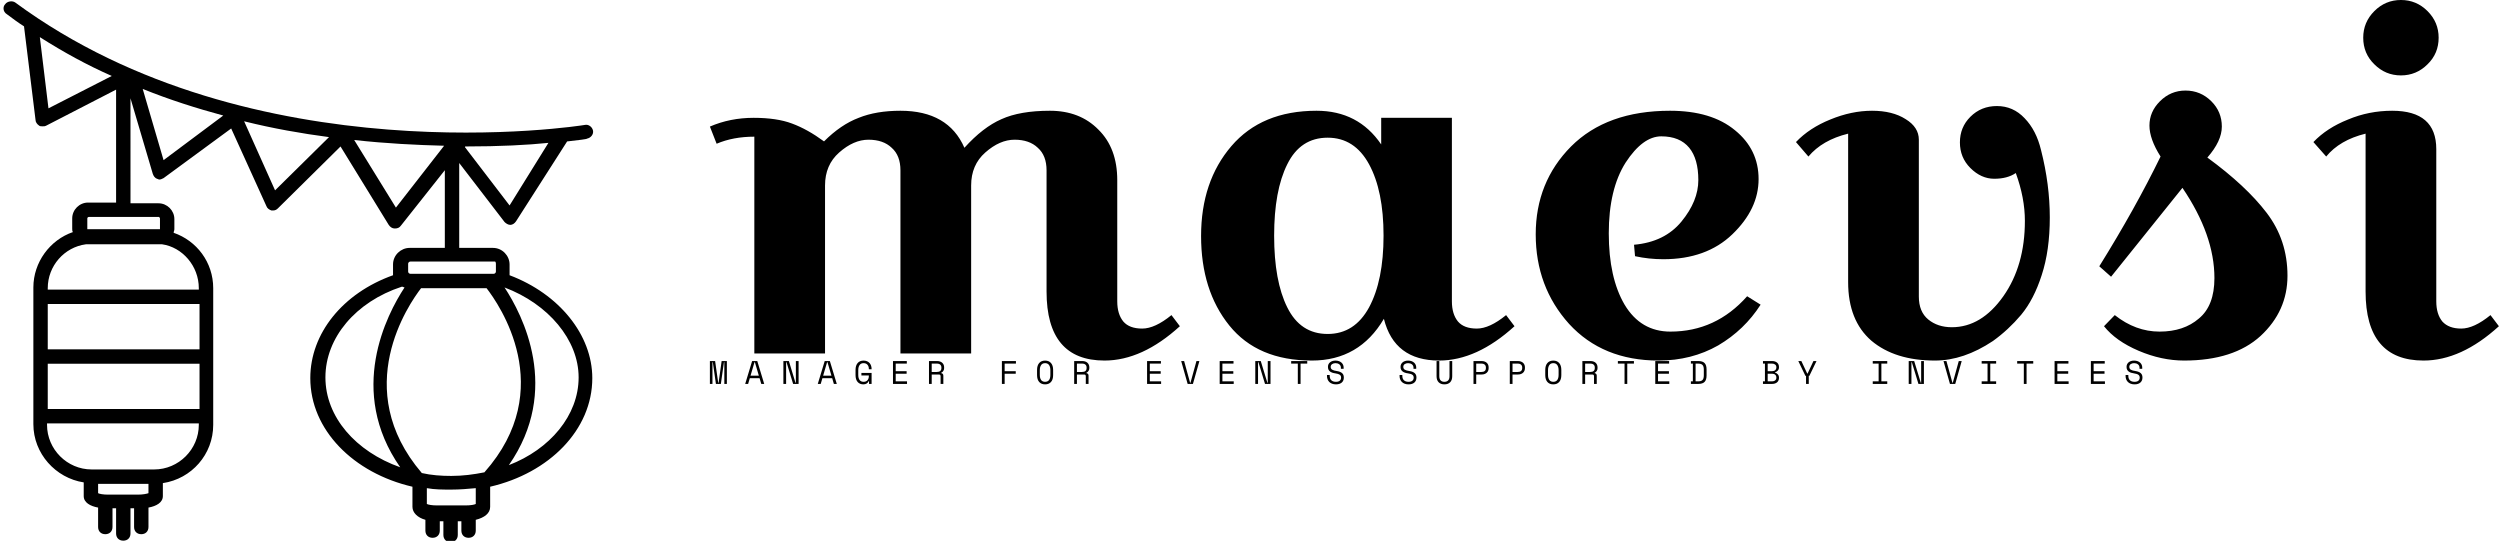 <svg data-v-d3f97b9e="" xmlns="http://www.w3.org/2000/svg" viewBox="0 0 416 90"><!----><!----><!----><g data-v-d3f97b9e="" id="7f54106c-57a5-43b3-af63-727d0a78e49f" fill="black" transform="matrix(5.602,0,0,5.602,115.774,-25.154)"><path d="M0.62 8.76L0.42 8.25L0.42 8.25Q1.02 7.99 1.72 7.99L1.72 7.99L1.72 7.99Q2.41 7.99 2.86 8.16L2.86 8.16L2.86 8.16Q3.32 8.33 3.81 8.69L3.81 8.69L3.81 8.69Q4.31 8.19 4.84 7.99L4.84 7.99L4.84 7.99Q5.36 7.78 6.08 7.78L6.08 7.78L6.08 7.78Q7.50 7.78 7.98 8.88L7.98 8.88L7.98 8.88Q8.53 8.27 9.08 8.03L9.08 8.03L9.08 8.03Q9.63 7.78 10.52 7.78L10.52 7.78L10.52 7.78Q11.41 7.78 11.96 8.34L11.96 8.34L11.96 8.34Q12.52 8.89 12.52 9.84L12.52 9.84L12.52 13.44L12.52 13.44Q12.52 13.82 12.70 14.04L12.70 14.04L12.70 14.04Q12.88 14.25 13.26 14.25L13.26 14.25L13.26 14.25Q13.64 14.25 14.13 13.85L14.13 13.85L14.38 14.18L14.38 14.18Q13.26 15.20 12.14 15.20L12.14 15.20L12.14 15.20Q10.42 15.20 10.42 13.15L10.42 13.15L10.42 9.55L10.42 9.55Q10.42 9.11 10.16 8.88L10.16 8.88L10.16 8.88Q9.91 8.64 9.47 8.64L9.47 8.64L9.47 8.64Q9.03 8.64 8.60 9.02L8.60 9.02L8.60 9.02Q8.18 9.39 8.18 10.00L8.18 10.00L8.18 14.99L6.08 14.99L6.08 9.55L6.08 9.55Q6.08 9.11 5.82 8.88L5.82 8.88L5.82 8.88Q5.57 8.64 5.13 8.64L5.13 8.64L5.13 8.64Q4.69 8.64 4.26 9.02L4.26 9.02L4.26 9.02Q3.84 9.39 3.84 10.00L3.84 10.00L3.84 14.99L1.74 14.99L1.74 8.55L1.74 8.55Q1.11 8.55 0.62 8.76L0.62 8.76ZM20.36 7.99L22.46 7.99L22.46 13.44L22.46 13.44Q22.46 13.82 22.64 14.04L22.64 14.04L22.64 14.04Q22.82 14.25 23.20 14.25L23.20 14.25L23.20 14.25Q23.58 14.25 24.07 13.85L24.07 13.85L24.32 14.18L24.32 14.18Q23.20 15.20 22.08 15.20L22.08 15.20L22.08 15.20Q20.75 15.20 20.44 13.96L20.44 13.96L20.44 13.96Q19.71 15.20 18.30 15.20L18.30 15.20L18.30 15.20Q16.69 15.20 15.85 14.16L15.85 14.16L15.85 14.16Q15.01 13.12 15.01 11.50L15.01 11.50L15.01 11.50Q15.01 9.88 15.91 8.83L15.91 8.83L15.91 8.83Q16.81 7.78 18.44 7.78L18.44 7.78L18.44 7.78Q19.68 7.78 20.36 8.78L20.36 8.78L20.36 7.99ZM17.57 9.37L17.57 9.37L17.57 9.37Q17.18 10.15 17.18 11.49L17.18 11.49L17.18 11.49Q17.18 12.84 17.57 13.62L17.57 13.62L17.57 13.62Q17.96 14.41 18.77 14.41L18.77 14.41L18.77 14.41Q19.57 14.41 20.00 13.62L20.00 13.62L20.00 13.62Q20.43 12.82 20.43 11.49L20.43 11.49L20.43 11.49Q20.43 10.16 20.00 9.37L20.00 9.37L20.00 9.37Q19.57 8.58 18.77 8.58L18.77 8.58L18.77 8.58Q17.96 8.58 17.57 9.37ZM27.87 11.76L27.87 11.76Q28.78 11.68 29.28 11.07L29.28 11.07L29.28 11.07Q29.78 10.46 29.78 9.84L29.78 9.84L29.78 9.84Q29.78 9.21 29.51 8.88L29.51 8.88L29.51 8.88Q29.23 8.54 28.68 8.54L28.68 8.54L28.68 8.54Q28.13 8.54 27.62 9.32L27.62 9.32L27.62 9.32Q27.12 10.11 27.12 11.42L27.12 11.42L27.12 11.42Q27.12 12.74 27.59 13.54L27.59 13.54L27.59 13.54Q28.07 14.34 28.95 14.34L28.95 14.34L28.95 14.34Q30.30 14.34 31.23 13.29L31.23 13.29L31.63 13.54L31.63 13.54Q31.15 14.29 30.37 14.75L30.37 14.75L30.37 14.75Q29.58 15.20 28.60 15.20L28.60 15.20L28.60 15.20Q26.94 15.20 25.94 14.11L25.94 14.11L25.94 14.11Q24.95 13.01 24.95 11.45L24.95 11.45L24.95 11.45Q24.95 9.90 26.00 8.84L26.00 8.84L26.00 8.84Q27.06 7.78 28.94 7.78L28.94 7.78L28.94 7.78Q30.17 7.78 30.87 8.36L30.87 8.36L30.87 8.36Q31.57 8.93 31.57 9.81L31.57 9.81L31.57 9.81Q31.57 10.70 30.79 11.45L30.79 11.45L30.79 11.45Q30.02 12.19 28.74 12.19L28.74 12.19L28.74 12.19Q28.31 12.19 27.90 12.10L27.90 12.10L27.87 11.76ZM37.86 9.48L37.86 9.48L37.86 9.48Q37.55 9.17 37.55 8.72L37.55 8.72L37.55 8.72Q37.55 8.27 37.86 7.96L37.86 7.96L37.86 7.96Q38.18 7.64 38.65 7.64L38.65 7.64L38.65 7.64Q39.13 7.64 39.47 8.00L39.47 8.00L39.47 8.00Q39.82 8.36 39.96 8.95L39.96 8.95L39.96 8.95Q40.22 9.97 40.22 10.95L40.22 10.95L40.22 10.95Q40.22 11.93 39.98 12.66L39.98 12.66L39.98 12.66Q39.75 13.38 39.37 13.84L39.37 13.84L39.37 13.84Q38.99 14.29 38.53 14.62L38.53 14.62L38.53 14.62Q37.66 15.20 36.81 15.20L36.81 15.20L36.81 15.20Q35.62 15.20 34.92 14.61L34.92 14.61L34.92 14.61Q34.23 14.01 34.23 12.87L34.23 12.87L34.23 8.46L34.23 8.46Q33.46 8.65 33.05 9.14L33.05 9.14L32.68 8.71L32.68 8.71Q33.08 8.29 33.70 8.04L33.70 8.04L33.70 8.04Q34.33 7.78 34.94 7.78L34.94 7.78L34.94 7.78Q35.55 7.78 35.94 8.03L35.94 8.03L35.94 8.03Q36.33 8.27 36.33 8.64L36.33 8.64L36.33 13.30L36.33 13.30Q36.33 13.75 36.61 13.98L36.61 13.98L36.61 13.98Q36.89 14.21 37.31 14.21L37.31 14.21L37.31 14.21Q38.19 14.21 38.84 13.29L38.84 13.29L38.84 13.29Q39.48 12.38 39.48 11.05L39.48 11.05L39.48 11.05Q39.48 10.37 39.21 9.63L39.21 9.63L39.21 9.63Q38.96 9.80 38.57 9.80L38.57 9.80L38.57 9.80Q38.18 9.80 37.86 9.48ZM43.51 9.14L43.51 9.14L43.51 9.14Q43.18 8.62 43.18 8.22L43.18 8.22L43.18 8.22Q43.18 7.81 43.49 7.50L43.49 7.50L43.49 7.50Q43.81 7.18 44.25 7.18L44.25 7.18L44.25 7.18Q44.70 7.18 45.02 7.50L45.02 7.50L45.02 7.50Q45.33 7.81 45.33 8.25L45.33 8.25L45.33 8.25Q45.33 8.68 44.90 9.17L44.90 9.17L44.90 9.17Q46.05 10.01 46.66 10.81L46.66 10.81L46.66 10.81Q47.28 11.62 47.28 12.68L47.28 12.68L47.28 12.68Q47.28 13.73 46.48 14.47L46.48 14.47L46.48 14.47Q45.68 15.20 44.21 15.20L44.21 15.20L44.21 15.20Q43.54 15.20 42.86 14.91L42.86 14.91L42.86 14.91Q42.18 14.62 41.83 14.18L41.83 14.18L42.15 13.85L42.15 13.85Q42.77 14.34 43.48 14.34L43.48 14.34L43.48 14.34Q44.20 14.34 44.65 13.95L44.65 13.95L44.65 13.95Q45.11 13.57 45.11 12.75L45.11 12.75L45.11 12.75Q45.11 11.47 44.16 10.07L44.16 10.07L42.04 12.71L41.69 12.40L41.69 12.40Q42.76 10.68 43.51 9.14ZM49.86 6.40L49.86 6.40L49.86 6.40Q49.53 6.08 49.53 5.61L49.53 5.61L49.53 5.61Q49.53 5.15 49.86 4.82L49.86 4.82L49.86 4.82Q50.19 4.49 50.65 4.49L50.65 4.49L50.65 4.49Q51.11 4.49 51.44 4.82L51.44 4.82L51.44 4.82Q51.77 5.15 51.77 5.61L51.77 5.61L51.77 5.61Q51.77 6.08 51.44 6.40L51.44 6.40L51.44 6.40Q51.11 6.73 50.65 6.73L50.65 6.73L50.65 6.73Q50.19 6.73 49.86 6.40ZM50.39 7.78L50.39 7.78L50.39 7.78Q51.70 7.78 51.70 8.92L51.70 8.92L51.70 13.44L51.70 13.44Q51.70 13.82 51.88 14.04L51.88 14.04L51.88 14.04Q52.07 14.25 52.44 14.25L52.44 14.25L52.44 14.25Q52.82 14.25 53.31 13.85L53.31 13.85L53.56 14.18L53.56 14.18Q52.44 15.20 51.32 15.20L51.32 15.20L51.32 15.20Q49.60 15.20 49.60 13.15L49.60 13.15L49.60 8.46L49.60 8.46Q48.83 8.65 48.43 9.14L48.43 9.14L48.05 8.71L48.05 8.71Q48.45 8.29 49.08 8.04L49.08 8.04L49.08 8.04Q49.70 7.78 50.39 7.78Z"></path></g><!----><g data-v-d3f97b9e="" id="7fe1ba8c-976b-4950-8a5f-70900ee674b3" transform="matrix(1.197,0,0,1.197,-9.77,-14.411)" stroke="none" fill="black"><path d="M11.5 15.7l1.6 13c0 .3.2.6.5.8.1.1.3.1.5.1s.3 0 .5-.1l9.7-5v15.7h-3.9c-1.2 0-2.2 1-2.2 2.2v1.4c0 .2 0 .4.1.5-3.2 1.1-5.5 4.2-5.5 7.7v19c0 4.1 3.1 7.5 7 8.1V81c0 .9.9 1.4 2 1.6v2.7c0 .6.4 1 1 1s1-.4 1-1v-2.6h.5v3.5c0 .6.4 1 1 1s1-.4 1-1v-3.5h.5v2.6c0 .6.4 1 1 1s1-.4 1-1v-2.7c1.1-.2 2-.7 2-1.6v-1.8c4-.6 7-4 7-8.1v-19c0-3.6-2.3-6.6-5.5-7.7 0-.2.1-.3.1-.5v-1.4c0-1.2-1-2.2-2.2-2.2h-3.9V25.7l3.1 10.5c.1.3.3.6.6.7.1 0 .2.1.3.1.2 0 .4-.1.6-.2l9.4-6.9 4.9 10.8c.1.3.4.5.7.6h.2c.3 0 .5-.1.7-.3l8.7-8.6 6.7 10.9c.2.3.5.5.8.5h.1c.3 0 .6-.1.8-.4l6.1-7.7v10.8h-4.9c-1.2 0-2.3 1-2.3 2.3v1.5c-7 2.5-11.5 8.1-11.5 14.3 0 7.2 6 13.2 14.2 15.1v2.8c0 .8.7 1.5 1.8 1.8v1.5c0 .6.4 1 1 1s1-.4 1-1v-1.3h.5v1.9c0 .6.4 1 1 1s1-.4 1-1v-1.9h.5v1.3c0 .6.4 1 1 1s1-.4 1-1v-1.5c1.2-.3 2-.9 2-1.8v-2.8c8.2-1.9 14.2-7.9 14.2-15.1 0-6-4.6-11.7-11.5-14.3v-1.5c0-1.2-1-2.3-2.3-2.3H72V34.7l6.3 8.2c.2.2.5.4.8.4.3 0 .6-.2.8-.5L87 31.7c1.7-.2 2.7-.3 2.8-.4.5-.1.9-.6.8-1.1-.1-.5-.6-.9-1.1-.8-.5.1-46.2 7.3-79.2-17-.4-.3-1.1-.2-1.4.2-.4.4-.3 1.1.2 1.4.8.6 1.6 1.2 2.4 1.7zm3.3 46.9h21.1v6.3H14.8v-6.3zm21-2h-21v-6.3h21.1v6.3zm-8.5 20.2h-4.1c-.7 0-1.2-.1-1.4-.2v-1.3h7v1.3c-.3.1-.8.2-1.5.2zm2.3-3.5h-8.7c-3.4 0-6.2-2.8-6.2-6.2v-.2h21.1v.2c0 3.4-2.8 6.2-6.2 6.2zm6.2-25.2v.2h-21v-.2c0-3.1 2.3-5.7 5.3-6.1H30.7c2.8.4 5.1 3 5.1 6.1zm-5.4-9.7v1.5H20.3v-1.5c0-.1.1-.2.2-.2h9.8c0 .1.1.1.1.2zm45.4 9.7c1.7 2.2 10 14-.3 25.6-1.5.3-3 .5-4.6.5-1.4 0-2.8-.1-4.1-.4-10-11.7-1.8-23.5-.1-25.7h9.1zM53.4 64.5C53.4 59 57.6 54 64 51.9h.1c.1 0 .2.1.3.1-2.5 3.8-8 14.4-.6 25-6.2-2.2-10.4-7-10.4-12.5zm20.9 17.6c-.2.1-.7.2-1.4.2h-4c-.7 0-1.2-.1-1.4-.2v-2.2c1.1.2 2.2.2 3.4.2 1.2 0 2.3-.1 3.4-.2v2.2zm14.3-17.6c0 5.3-4 10-9.7 12.2 7.3-10.5 1.9-20.9-.6-24.7 6.1 2.3 10.3 7.3 10.3 12.5zM77.1 48.7v1.1c0 .1-.1.3-.3.3h-.4-10.1-1.1c-.1 0-.3-.1-.3-.3v-1.1c0-.1.1-.3.3-.3H77s.1.1.1.3zM13.7 17.2c3.3 2.1 6.6 3.9 10 5.4l-8.8 4.5-1.2-9.9zm17.2 17.1L28 24.4c3.7 1.5 7.5 2.7 11.2 3.7l-8.3 6.2zm15.5 4.2l-4.3-9.6c4 1 8 1.7 11.8 2.2l-7.5 7.4zm16.8 2.4l-5.8-9.4c4.5.5 8.7.7 12.5.8l-6.7 8.6zm9.7-8.5c4.7 0 8.6-.2 11.5-.5L79 40.6l-6.2-8.1c0-.1 0-.1.1-.1z"></path></g><!----><g data-v-d3f97b9e="" id="62db831a-5599-4c02-9545-64edf4ff46e3" fill="black" transform="matrix(0.388,0,0,0.388,117.878,57.798)"><path d="M0.64 15.68L0.64 5.88L2.88 5.88L4.20 15.18L4.37 15.18L5.68 5.88L7.92 5.88L7.92 15.68L6.83 15.68L6.83 6.38L6.66 6.38L5.35 15.68L3.22 15.68L1.90 6.38L1.74 6.38L1.74 15.68L0.64 15.68ZM22.67 15.68L21.95 13.24L17.75 13.24L17.04 15.68L15.78 15.68L18.75 5.88L20.96 5.88L23.93 15.68L22.67 15.68ZM19.94 6.38L19.77 6.38L18.07 12.15L21.63 12.15L19.94 6.38ZM34.51 5.88L37.34 15.18L37.51 15.18L37.51 5.88L38.68 5.88L38.68 15.68L36.33 15.68L33.50 6.38L33.33 6.38L33.33 15.68L32.16 15.68L32.16 5.88L34.51 5.88ZM53.80 15.68L53.09 13.24L48.89 13.24L48.17 15.68L46.91 15.68L49.88 5.88L52.09 5.88L55.06 15.68L53.80 15.68ZM51.07 6.38L50.90 6.38L49.21 12.15L52.77 12.15L51.07 6.38ZM65.62 12.07L65.62 10.98L69.99 10.98L69.99 15.68L68.89 15.68L68.89 14.50L68.73 14.50L68.73 14.50Q68.49 15.12 67.89 15.50L67.89 15.50L67.89 15.50Q67.28 15.88 66.49 15.88L66.49 15.88L66.49 15.88Q64.90 15.88 64.00 14.85L64.00 14.85L64.00 14.85Q63.10 13.83 63.10 11.87L63.10 11.87L63.10 9.69L63.10 9.69Q63.10 7.78 64.01 6.73L64.01 6.73L64.01 6.73Q64.92 5.68 66.54 5.68L66.54 5.68L66.54 5.68Q67.38 5.68 68.03 5.96L68.03 5.96L68.03 5.96Q68.67 6.23 69.10 6.71L69.10 6.71L69.10 6.71Q69.54 7.20 69.76 7.85L69.76 7.85L69.76 7.85Q69.99 8.50 69.99 9.24L69.99 9.24L69.99 9.41L68.81 9.41L68.81 9.24L68.81 9.24Q68.81 8.76 68.68 8.32L68.68 8.32L68.68 8.32Q68.54 7.87 68.27 7.53L68.27 7.53L68.27 7.53Q68.00 7.18 67.57 6.98L67.57 6.98L67.57 6.98Q67.14 6.78 66.54 6.78L66.54 6.78L66.54 6.78Q65.41 6.78 64.84 7.60L64.84 7.60L64.84 7.60Q64.27 8.43 64.27 9.77L64.27 9.77L64.27 11.79L64.27 11.79Q64.27 13.23 64.84 14.01L64.84 14.01L64.84 14.01Q65.41 14.78 66.57 14.78L66.57 14.78L66.57 14.78Q67.62 14.78 68.22 14.11L68.22 14.11L68.22 14.11Q68.81 13.44 68.81 12.24L68.81 12.24L68.81 12.07L65.62 12.07ZM79.16 15.68L79.16 5.88L85.09 5.88L85.09 6.97L80.33 6.97L80.33 10.22L85.01 10.22L85.01 11.31L80.33 11.31L80.33 14.59L85.18 14.59L85.18 15.68L79.16 15.68ZM100.76 12.15L100.76 15.68L99.58 15.68L99.58 12.40L99.58 12.40Q99.58 12.04 99.41 11.84L99.41 11.84L99.41 11.84Q99.25 11.65 98.83 11.65L98.83 11.65L95.77 11.65L95.77 15.68L94.60 15.68L94.60 5.88L98.10 5.88L98.10 5.88Q98.85 5.88 99.41 6.10L99.41 6.10L99.41 6.10Q99.97 6.31 100.34 6.68L100.34 6.68L100.34 6.68Q100.72 7.04 100.91 7.53L100.91 7.53L100.91 7.53Q101.09 8.01 101.09 8.54L101.09 8.54L101.09 8.96L101.09 8.96Q101.09 9.51 100.79 10.05L100.79 10.05L100.79 10.05Q100.49 10.60 99.86 10.89L99.86 10.89L99.86 11.06L99.86 11.06Q100.28 11.13 100.52 11.40L100.52 11.40L100.52 11.40Q100.76 11.66 100.76 12.15L100.76 12.15ZM95.77 6.97L95.77 10.56L97.96 10.56L97.96 10.56Q98.95 10.56 99.44 10.13L99.44 10.13L99.44 10.13Q99.92 9.70 99.92 8.88L99.92 8.88L99.92 8.62L99.92 8.62Q99.92 7.88 99.44 7.43L99.44 7.43L99.44 7.43Q98.95 6.97 97.96 6.97L97.96 6.97L95.77 6.97ZM125.87 15.68L125.87 5.88L131.89 5.88L131.89 6.97L127.05 6.97L127.05 10.22L131.81 10.22L131.81 11.31L127.05 11.31L127.05 15.68L125.87 15.68ZM140.95 11.87L140.95 9.69L140.95 9.69Q140.95 7.78 141.86 6.73L141.86 6.73L141.86 6.73Q142.77 5.68 144.40 5.68L144.40 5.68L144.40 5.68Q146.02 5.68 146.93 6.73L146.93 6.73L146.93 6.73Q147.84 7.78 147.84 9.69L147.84 9.69L147.84 11.87L147.84 11.87Q147.84 13.83 146.93 14.85L146.93 14.85L146.93 14.85Q146.02 15.88 144.40 15.88L144.40 15.88L144.40 15.88Q142.77 15.88 141.86 14.85L141.86 14.85L141.86 14.85Q140.95 13.83 140.95 11.87L140.95 11.87ZM144.40 14.78L144.40 14.78L144.40 14.78Q145.53 14.78 146.10 14.01L146.10 14.01L146.10 14.01Q146.66 13.23 146.66 11.79L146.66 11.79L146.66 9.77L146.66 9.77Q146.66 8.43 146.10 7.60L146.10 7.60L146.10 7.60Q145.53 6.78 144.40 6.78L144.40 6.78L144.40 6.78Q143.26 6.78 142.69 7.60L142.69 7.60L142.69 7.60Q142.13 8.43 142.13 9.77L142.13 9.77L142.13 11.79L142.13 11.79Q142.13 13.23 142.69 14.01L142.69 14.01L142.69 14.01Q143.26 14.78 144.40 14.78ZM163.03 12.15L163.03 15.68L161.85 15.68L161.85 12.40L161.85 12.40Q161.85 12.04 161.69 11.84L161.69 11.84L161.69 11.84Q161.52 11.65 161.10 11.65L161.10 11.65L158.05 11.65L158.05 15.68L156.87 15.68L156.87 5.88L160.37 5.88L160.37 5.88Q161.13 5.88 161.69 6.10L161.69 6.10L161.69 6.10Q162.25 6.31 162.62 6.68L162.62 6.68L162.62 6.68Q162.99 7.04 163.18 7.53L163.18 7.53L163.18 7.53Q163.37 8.01 163.37 8.54L163.37 8.54L163.37 8.96L163.37 8.96Q163.37 9.51 163.06 10.05L163.06 10.05L163.06 10.05Q162.76 10.60 162.13 10.89L162.13 10.89L162.13 11.06L162.13 11.06Q162.55 11.13 162.79 11.40L162.79 11.40L162.79 11.40Q163.03 11.66 163.03 12.15L163.03 12.15ZM158.05 6.97L158.05 10.56L160.23 10.56L160.23 10.56Q161.22 10.56 161.71 10.13L161.71 10.13L161.71 10.13Q162.19 9.70 162.19 8.88L162.19 8.88L162.19 8.62L162.19 8.62Q162.19 7.88 161.71 7.43L161.71 7.43L161.71 7.43Q161.22 6.97 160.23 6.97L160.23 6.97L158.05 6.97ZM188.13 15.68L188.13 5.88L194.07 5.88L194.07 6.97L189.31 6.97L189.31 10.22L193.98 10.22L193.98 11.31L189.31 11.31L189.31 14.59L194.15 14.59L194.15 15.68L188.13 15.68ZM205.53 15.68L202.76 5.88L204.02 5.88L206.58 15.18L206.75 15.18L209.31 5.88L210.57 5.88L207.80 15.68L205.53 15.68ZM219.27 15.68L219.27 5.88L225.20 5.88L225.20 6.97L220.44 6.97L220.44 10.22L225.12 10.22L225.12 11.31L220.44 11.31L220.44 14.59L225.29 14.59L225.29 15.68L219.27 15.68ZM236.89 5.88L239.72 15.18L239.89 15.18L239.89 5.88L241.07 5.88L241.07 15.68L238.71 15.68L235.89 6.38L235.72 6.38L235.72 15.68L234.54 15.68L234.54 5.88L236.89 5.88ZM249.93 6.97L249.93 5.88L256.82 5.88L256.82 6.97L253.96 6.97L253.96 15.68L252.78 15.68L252.78 6.97L249.93 6.97ZM271.25 9.21L271.25 8.71L271.25 8.71Q271.25 8.23 271.06 7.87L271.06 7.87L271.06 7.87Q270.87 7.50 270.55 7.27L270.55 7.27L270.55 7.27Q270.23 7.03 269.81 6.90L269.81 6.90L269.81 6.90Q269.39 6.78 268.93 6.78L268.93 6.78L268.93 6.78Q268.52 6.78 268.16 6.88L268.16 6.88L268.16 6.88Q267.79 6.99 267.51 7.18L267.51 7.18L267.51 7.18Q267.22 7.38 267.05 7.66L267.05 7.66L267.05 7.66Q266.88 7.95 266.88 8.33L266.88 8.33L266.88 8.41L266.88 8.41Q266.88 8.82 267.05 9.11L267.05 9.11L267.05 9.11Q267.22 9.39 267.55 9.60L267.55 9.60L267.55 9.60Q267.88 9.80 268.37 9.93L268.37 9.93L268.37 9.93Q268.86 10.07 269.51 10.16L269.51 10.16L269.51 10.16Q271.05 10.40 271.78 11.07L271.78 11.07L271.78 11.07Q272.51 11.73 272.51 12.85L272.51 12.85L272.51 13.02L272.51 13.02Q272.51 13.65 272.29 14.17L272.29 14.17L272.29 14.17Q272.08 14.70 271.65 15.08L271.65 15.08L271.65 15.08Q271.22 15.46 270.59 15.67L270.59 15.67L270.59 15.67Q269.96 15.88 269.14 15.88L269.14 15.88L269.14 15.88Q268.20 15.88 267.48 15.60L267.48 15.60L267.48 15.60Q266.76 15.33 266.27 14.85L266.27 14.85L266.27 14.85Q265.79 14.36 265.54 13.71L265.54 13.71L265.54 13.71Q265.29 13.06 265.29 12.29L265.29 12.29L265.29 11.87L266.46 11.87L266.46 12.21L266.46 12.21Q266.46 13.50 267.17 14.14L267.17 14.14L267.17 14.14Q267.88 14.78 269.14 14.78L269.14 14.78L269.14 14.78Q270.23 14.78 270.78 14.30L270.78 14.30L270.78 14.30Q271.33 13.82 271.33 13.02L271.33 13.02L271.33 12.94L271.33 12.94Q271.33 12.17 270.77 11.76L270.77 11.76L270.77 11.76Q270.20 11.35 268.93 11.17L268.93 11.17L268.93 11.17Q268.18 11.07 267.59 10.87L267.59 10.87L267.59 10.87Q266.99 10.67 266.57 10.34L266.57 10.34L266.57 10.34Q266.15 10.01 265.93 9.55L265.93 9.55L265.93 9.55Q265.71 9.09 265.71 8.46L265.71 8.46L265.71 8.29L265.71 8.29Q265.71 7.71 265.94 7.24L265.94 7.24L265.94 7.24Q266.18 6.76 266.61 6.41L266.61 6.41L266.61 6.41Q267.04 6.06 267.63 5.87L267.63 5.87L267.63 5.87Q268.23 5.68 268.94 5.68L268.94 5.68L268.94 5.68Q269.77 5.68 270.42 5.92L270.42 5.92L270.42 5.92Q271.07 6.16 271.52 6.56L271.52 6.56L271.52 6.56Q271.96 6.96 272.20 7.50L272.20 7.50L272.20 7.50Q272.43 8.04 272.43 8.62L272.43 8.62L272.43 9.21L271.25 9.21ZM302.39 9.21L302.39 8.71L302.39 8.71Q302.39 8.23 302.20 7.87L302.20 7.87L302.20 7.87Q302.01 7.50 301.69 7.27L301.69 7.27L301.69 7.27Q301.36 7.03 300.94 6.90L300.94 6.90L300.94 6.90Q300.52 6.78 300.06 6.78L300.06 6.78L300.06 6.78Q299.66 6.78 299.29 6.88L299.29 6.88L299.29 6.88Q298.93 6.99 298.64 7.18L298.64 7.18L298.64 7.18Q298.35 7.38 298.19 7.66L298.19 7.66L298.19 7.66Q298.02 7.95 298.02 8.33L298.02 8.33L298.02 8.41L298.02 8.41Q298.02 8.82 298.19 9.11L298.19 9.11L298.19 9.11Q298.35 9.39 298.68 9.60L298.68 9.60L298.68 9.60Q299.01 9.80 299.50 9.93L299.50 9.93L299.50 9.93Q299.99 10.07 300.65 10.16L300.65 10.16L300.65 10.16Q302.19 10.40 302.92 11.07L302.92 11.07L302.92 11.07Q303.65 11.73 303.65 12.85L303.65 12.85L303.65 13.02L303.65 13.02Q303.65 13.65 303.43 14.17L303.43 14.17L303.43 14.17Q303.21 14.70 302.79 15.08L302.79 15.08L302.79 15.08Q302.36 15.46 301.73 15.67L301.73 15.67L301.73 15.67Q301.10 15.88 300.27 15.88L300.27 15.88L300.27 15.88Q299.33 15.88 298.61 15.60L298.61 15.60L298.61 15.60Q297.89 15.33 297.41 14.85L297.41 14.85L297.41 14.85Q296.93 14.36 296.67 13.71L296.67 13.71L296.67 13.71Q296.42 13.06 296.42 12.29L296.42 12.29L296.42 11.87L297.60 11.87L297.60 12.21L297.60 12.21Q297.60 13.50 298.31 14.14L298.31 14.14L298.31 14.14Q299.01 14.78 300.27 14.78L300.27 14.78L300.27 14.78Q301.36 14.78 301.92 14.30L301.92 14.30L301.92 14.30Q302.47 13.82 302.47 13.02L302.47 13.02L302.47 12.94L302.47 12.94Q302.47 12.17 301.90 11.76L301.90 11.76L301.90 11.76Q301.34 11.35 300.06 11.17L300.06 11.17L300.06 11.17Q299.32 11.07 298.73 10.87L298.73 10.87L298.73 10.87Q298.13 10.67 297.71 10.34L297.71 10.34L297.71 10.34Q297.29 10.01 297.07 9.55L297.07 9.55L297.07 9.55Q296.84 9.09 296.84 8.46L296.84 8.46L296.84 8.29L296.84 8.29Q296.84 7.71 297.08 7.24L297.08 7.24L297.08 7.24Q297.32 6.76 297.75 6.41L297.75 6.41L297.75 6.41Q298.17 6.06 298.77 5.87L298.77 5.87L298.77 5.87Q299.36 5.68 300.08 5.68L300.08 5.68L300.08 5.68Q300.90 5.68 301.55 5.92L301.55 5.92L301.55 5.92Q302.20 6.16 302.65 6.56L302.65 6.56L302.65 6.56Q303.10 6.96 303.33 7.50L303.33 7.50L303.33 7.50Q303.56 8.04 303.56 8.62L303.56 8.62L303.56 9.21L302.39 9.21ZM312.28 5.88L313.46 5.88L313.46 12.38L313.46 12.38Q313.46 13.57 314.01 14.17L314.01 14.17L314.01 14.17Q314.57 14.78 315.64 14.78L315.64 14.78L315.64 14.78Q316.72 14.78 317.28 14.17L317.28 14.17L317.28 14.17Q317.83 13.57 317.83 12.38L317.83 12.38L317.83 5.88L319.00 5.88L319.00 12.38L319.00 12.38Q319.00 14.08 318.11 14.98L318.11 14.98L318.11 14.98Q317.21 15.88 315.64 15.88L315.64 15.88L315.64 15.88Q314.08 15.88 313.18 14.98L313.18 14.98L313.18 14.98Q312.28 14.08 312.28 12.38L312.28 12.38L312.28 5.88ZM331.62 11.65L329.29 11.65L329.29 15.68L328.12 15.68L328.12 5.88L331.62 5.88L331.62 5.88Q332.37 5.88 332.93 6.10L332.93 6.10L332.93 6.10Q333.49 6.31 333.87 6.68L333.87 6.68L333.87 6.68Q334.24 7.04 334.43 7.53L334.43 7.53L334.43 7.53Q334.61 8.01 334.61 8.54L334.61 8.54L334.61 8.96L334.61 8.96Q334.61 9.49 334.43 9.98L334.43 9.98L334.43 9.98Q334.24 10.47 333.86 10.84L333.86 10.84L333.86 10.84Q333.48 11.21 332.92 11.43L332.92 11.43L332.92 11.43Q332.36 11.65 331.62 11.65L331.62 11.65ZM329.29 6.97L329.29 10.56L331.48 10.56L331.48 10.56Q333.44 10.56 333.44 8.88L333.44 8.88L333.44 8.62L333.44 8.62Q333.44 7.88 332.95 7.43L332.95 7.43L332.95 7.43Q332.47 6.97 331.48 6.97L331.48 6.97L329.29 6.97ZM347.19 11.65L344.86 11.65L344.86 15.68L343.69 15.68L343.69 5.88L347.19 5.88L347.19 5.88Q347.94 5.88 348.50 6.10L348.50 6.10L348.50 6.10Q349.06 6.31 349.43 6.68L349.43 6.68L349.43 6.68Q349.80 7.04 349.99 7.53L349.99 7.53L349.99 7.53Q350.18 8.01 350.18 8.54L350.18 8.54L350.18 8.96L350.18 8.96Q350.18 9.49 349.99 9.98L349.99 9.98L349.99 9.98Q349.80 10.47 349.43 10.84L349.43 10.84L349.43 10.84Q349.05 11.21 348.49 11.43L348.49 11.43L348.49 11.43Q347.93 11.65 347.19 11.65L347.19 11.65ZM344.86 6.97L344.86 10.56L347.05 10.56L347.05 10.56Q349.01 10.56 349.01 8.88L349.01 8.88L349.01 8.62L349.01 8.62Q349.01 7.88 348.52 7.43L348.52 7.43L348.52 7.43Q348.04 6.97 347.05 6.97L347.05 6.97L344.86 6.97ZM358.90 11.87L358.90 9.69L358.90 9.69Q358.90 7.78 359.81 6.73L359.81 6.73L359.81 6.73Q360.72 5.68 362.35 5.68L362.35 5.68L362.35 5.68Q363.97 5.68 364.88 6.73L364.88 6.73L364.88 6.73Q365.79 7.78 365.79 9.69L365.79 9.69L365.79 11.87L365.79 11.87Q365.79 13.83 364.88 14.85L364.88 14.85L364.88 14.85Q363.97 15.88 362.35 15.88L362.35 15.88L362.35 15.88Q360.72 15.88 359.81 14.85L359.81 14.85L359.81 14.85Q358.90 13.83 358.90 11.87L358.90 11.87ZM362.35 14.78L362.35 14.78L362.35 14.78Q363.48 14.78 364.05 14.01L364.05 14.01L364.05 14.01Q364.62 13.23 364.62 11.79L364.62 11.79L364.62 9.77L364.62 9.77Q364.62 8.43 364.05 7.60L364.05 7.60L364.05 7.60Q363.48 6.78 362.35 6.78L362.35 6.78L362.35 6.78Q361.21 6.78 360.65 7.60L360.65 7.60L360.65 7.60Q360.08 8.43 360.08 9.77L360.08 9.77L360.08 11.79L360.08 11.79Q360.08 13.23 360.65 14.01L360.65 14.01L360.65 14.01Q361.21 14.78 362.35 14.78ZM380.98 12.15L380.98 15.68L379.81 15.68L379.81 12.40L379.81 12.40Q379.81 12.04 379.64 11.84L379.64 11.84L379.64 11.84Q379.47 11.65 379.05 11.65L379.05 11.65L376.00 11.65L376.00 15.68L374.82 15.68L374.82 5.88L378.32 5.88L378.32 5.88Q379.08 5.88 379.64 6.10L379.64 6.10L379.64 6.10Q380.20 6.31 380.57 6.68L380.57 6.68L380.57 6.68Q380.94 7.04 381.13 7.53L381.13 7.53L381.13 7.53Q381.32 8.01 381.32 8.54L381.32 8.54L381.32 8.96L381.32 8.96Q381.32 9.51 381.02 10.05L381.02 10.05L381.02 10.05Q380.72 10.60 380.09 10.89L380.09 10.89L380.09 11.06L380.09 11.06Q380.51 11.13 380.74 11.40L380.74 11.40L380.74 11.40Q380.98 11.66 380.98 12.15L380.98 12.15ZM376.00 6.97L376.00 10.56L378.18 10.56L378.18 10.56Q379.18 10.56 379.66 10.13L379.66 10.13L379.66 10.13Q380.14 9.70 380.14 8.88L380.14 8.88L380.14 8.62L380.14 8.62Q380.14 7.88 379.66 7.43L379.66 7.43L379.66 7.43Q379.18 6.97 378.18 6.97L378.18 6.97L376.00 6.97ZM390.04 6.97L390.04 5.88L396.93 5.88L396.93 6.97L394.07 6.97L394.07 15.68L392.90 15.68L392.90 6.97L390.04 6.97ZM406.08 15.68L406.08 5.88L412.02 5.88L412.02 6.97L407.26 6.97L407.26 10.22L411.94 10.22L411.94 11.31L407.26 11.31L407.26 14.59L412.10 14.59L412.10 15.68L406.08 15.68ZM421.36 6.97L421.36 5.88L424.58 5.88L424.58 5.88Q426.40 5.88 427.24 6.75L427.24 6.75L427.24 6.75Q428.08 7.62 428.08 9.52L428.08 9.52L428.08 12.04L428.08 12.04Q428.08 13.94 427.24 14.81L427.24 14.81L427.24 14.81Q426.40 15.68 424.58 15.68L424.58 15.68L421.36 15.68L421.36 14.57L422.20 14.57L422.20 6.97L421.36 6.97ZM423.37 14.59L424.41 14.59L424.41 14.59Q425.05 14.59 425.52 14.46L425.52 14.46L425.52 14.46Q425.99 14.34 426.30 14.04L426.30 14.04L426.30 14.04Q426.61 13.73 426.75 13.23L426.75 13.23L426.75 13.23Q426.90 12.73 426.90 11.96L426.90 11.96L426.90 9.60L426.90 9.60Q426.90 8.83 426.75 8.33L426.75 8.33L426.75 8.33Q426.61 7.83 426.30 7.53L426.30 7.53L426.30 7.53Q425.99 7.22 425.52 7.10L425.52 7.10L425.52 7.10Q425.05 6.97 424.41 6.97L424.41 6.97L423.37 6.97L423.37 14.59ZM452.27 15.68L452.27 14.59L453.11 14.59L453.11 6.97L452.27 6.97L452.27 5.88L456.23 5.88L456.23 5.88Q456.93 5.88 457.47 6.08L457.47 6.08L457.47 6.08Q458.01 6.27 458.38 6.61L458.38 6.61L458.38 6.61Q458.75 6.94 458.94 7.41L458.94 7.41L458.94 7.41Q459.13 7.88 459.13 8.43L459.13 8.43L459.13 8.60L459.13 8.60Q459.13 9.00 459.00 9.34L459.00 9.34L459.00 9.34Q458.88 9.67 458.65 9.94L458.65 9.94L458.65 9.94Q458.43 10.21 458.13 10.39L458.13 10.39L458.13 10.39Q457.83 10.58 457.48 10.68L457.48 10.68L457.48 10.85L457.48 10.85Q458.18 11.05 458.65 11.60L458.65 11.60L458.65 11.60Q459.13 12.15 459.13 12.95L459.13 12.95L459.13 13.12L459.13 13.12Q459.13 13.66 458.94 14.13L458.94 14.13L458.94 14.13Q458.75 14.60 458.38 14.95L458.38 14.95L458.38 14.95Q458.01 15.29 457.47 15.48L457.47 15.48L457.47 15.48Q456.93 15.68 456.23 15.68L456.23 15.68L452.27 15.68ZM454.29 11.31L454.29 14.59L456.15 14.59L456.15 14.59Q456.97 14.59 457.49 14.17L457.49 14.17L457.49 14.17Q458.01 13.76 458.01 13.03L458.01 13.03L458.01 12.95L458.01 12.95Q458.01 12.19 457.52 11.75L457.52 11.75L457.52 11.75Q457.03 11.31 456.19 11.31L456.19 11.31L454.29 11.31ZM454.29 6.97L454.29 10.22L456.19 10.22L456.19 10.22Q457.03 10.22 457.52 9.79L457.52 9.79L457.52 9.79Q458.01 9.35 458.01 8.60L458.01 8.60L458.01 8.51L458.01 8.51Q458.01 7.80 457.49 7.38L457.49 7.38L457.49 7.38Q456.97 6.97 456.15 6.97L456.15 6.97L454.29 6.97ZM470.74 15.68L470.74 12.24L470.48 12.24L467.42 5.88L468.73 5.88L471.24 11.23L471.41 11.23L473.91 5.88L475.23 5.88L472.16 12.24L471.91 12.24L471.91 15.68L470.74 15.68ZM499.35 6.97L499.35 5.88L505.57 5.88L505.57 6.97L503.05 6.97L503.05 14.59L505.57 14.59L505.57 15.68L499.35 15.68L499.35 14.59L501.87 14.59L501.87 6.97L499.35 6.97ZM517.12 5.88L519.95 15.18L520.11 15.18L520.11 5.88L521.29 5.88L521.29 15.68L518.94 15.68L516.11 6.38L515.94 6.38L515.94 15.68L514.77 15.68L514.77 5.88L517.12 5.88ZM532.46 15.68L529.69 5.88L530.95 5.88L533.51 15.18L533.68 15.18L536.24 5.88L537.50 5.88L534.73 15.68L532.46 15.68ZM546.06 6.97L546.06 5.88L552.27 5.88L552.27 6.97L549.75 6.97L549.75 14.59L552.27 14.59L552.27 15.68L546.06 15.68L546.06 14.59L548.58 14.59L548.58 6.97L546.06 6.97ZM561.29 6.97L561.29 5.88L568.18 5.88L568.18 6.97L565.32 6.97L565.32 15.68L564.14 15.68L564.14 6.97L561.29 6.97ZM577.33 15.68L577.33 5.88L583.27 5.88L583.27 6.97L578.51 6.97L578.51 10.22L583.18 10.22L583.18 11.31L578.51 11.31L578.51 14.59L583.35 14.59L583.35 15.68L577.33 15.68ZM592.90 15.68L592.90 5.88L598.84 5.88L598.84 6.97L594.08 6.97L594.08 10.22L598.75 10.22L598.75 11.31L594.08 11.31L594.08 14.59L598.92 14.59L598.92 15.68L592.90 15.68ZM613.75 9.21L613.75 8.71L613.75 8.71Q613.75 8.23 613.56 7.87L613.56 7.87L613.56 7.87Q613.37 7.50 613.05 7.27L613.05 7.27L613.05 7.27Q612.72 7.03 612.30 6.90L612.30 6.90L612.30 6.90Q611.88 6.78 611.42 6.78L611.42 6.78L611.42 6.78Q611.02 6.78 610.65 6.88L610.65 6.88L610.65 6.88Q610.29 6.99 610.00 7.18L610.00 7.18L610.00 7.18Q609.71 7.38 609.55 7.66L609.55 7.66L609.55 7.66Q609.38 7.95 609.38 8.33L609.38 8.33L609.38 8.41L609.38 8.41Q609.38 8.82 609.55 9.11L609.55 9.11L609.55 9.11Q609.71 9.39 610.04 9.60L610.04 9.60L610.04 9.60Q610.37 9.80 610.86 9.93L610.86 9.93L610.86 9.93Q611.35 10.07 612.01 10.16L612.01 10.16L612.01 10.16Q613.55 10.40 614.28 11.07L614.28 11.07L614.28 11.07Q615.01 11.73 615.01 12.85L615.01 12.85L615.01 13.02L615.01 13.02Q615.01 13.65 614.79 14.17L614.79 14.17L614.79 14.17Q614.57 14.70 614.14 15.08L614.14 15.08L614.14 15.08Q613.72 15.46 613.09 15.67L613.09 15.67L613.09 15.67Q612.46 15.88 611.63 15.88L611.63 15.88L611.63 15.88Q610.69 15.88 609.97 15.60L609.97 15.60L609.97 15.60Q609.25 15.33 608.77 14.85L608.77 14.85L608.77 14.85Q608.29 14.36 608.03 13.71L608.03 13.71L608.03 13.71Q607.78 13.06 607.78 12.29L607.78 12.29L607.78 11.87L608.96 11.87L608.96 12.21L608.96 12.21Q608.96 13.50 609.66 14.14L609.66 14.14L609.66 14.14Q610.37 14.78 611.63 14.78L611.63 14.78L611.63 14.78Q612.72 14.78 613.28 14.30L613.28 14.30L613.28 14.30Q613.83 13.82 613.83 13.02L613.83 13.02L613.83 12.94L613.83 12.94Q613.83 12.17 613.26 11.76L613.26 11.76L613.26 11.76Q612.70 11.35 611.42 11.17L611.42 11.17L611.42 11.17Q610.68 11.07 610.08 10.87L610.08 10.87L610.08 10.87Q609.49 10.67 609.07 10.34L609.07 10.34L609.07 10.34Q608.65 10.01 608.43 9.55L608.43 9.55L608.43 9.55Q608.20 9.09 608.20 8.46L608.20 8.46L608.20 8.29L608.20 8.29Q608.20 7.71 608.44 7.24L608.44 7.24L608.44 7.24Q608.68 6.76 609.10 6.41L609.10 6.41L609.10 6.41Q609.53 6.06 610.13 5.87L610.13 5.87L610.13 5.87Q610.72 5.68 611.44 5.68L611.44 5.68L611.44 5.68Q612.26 5.68 612.91 5.92L612.91 5.92L612.91 5.92Q613.56 6.16 614.01 6.56L614.01 6.56L614.01 6.56Q614.46 6.96 614.69 7.50L614.69 7.50L614.69 7.50Q614.92 8.04 614.92 8.62L614.92 8.62L614.92 9.21L613.75 9.21Z"></path></g></svg>